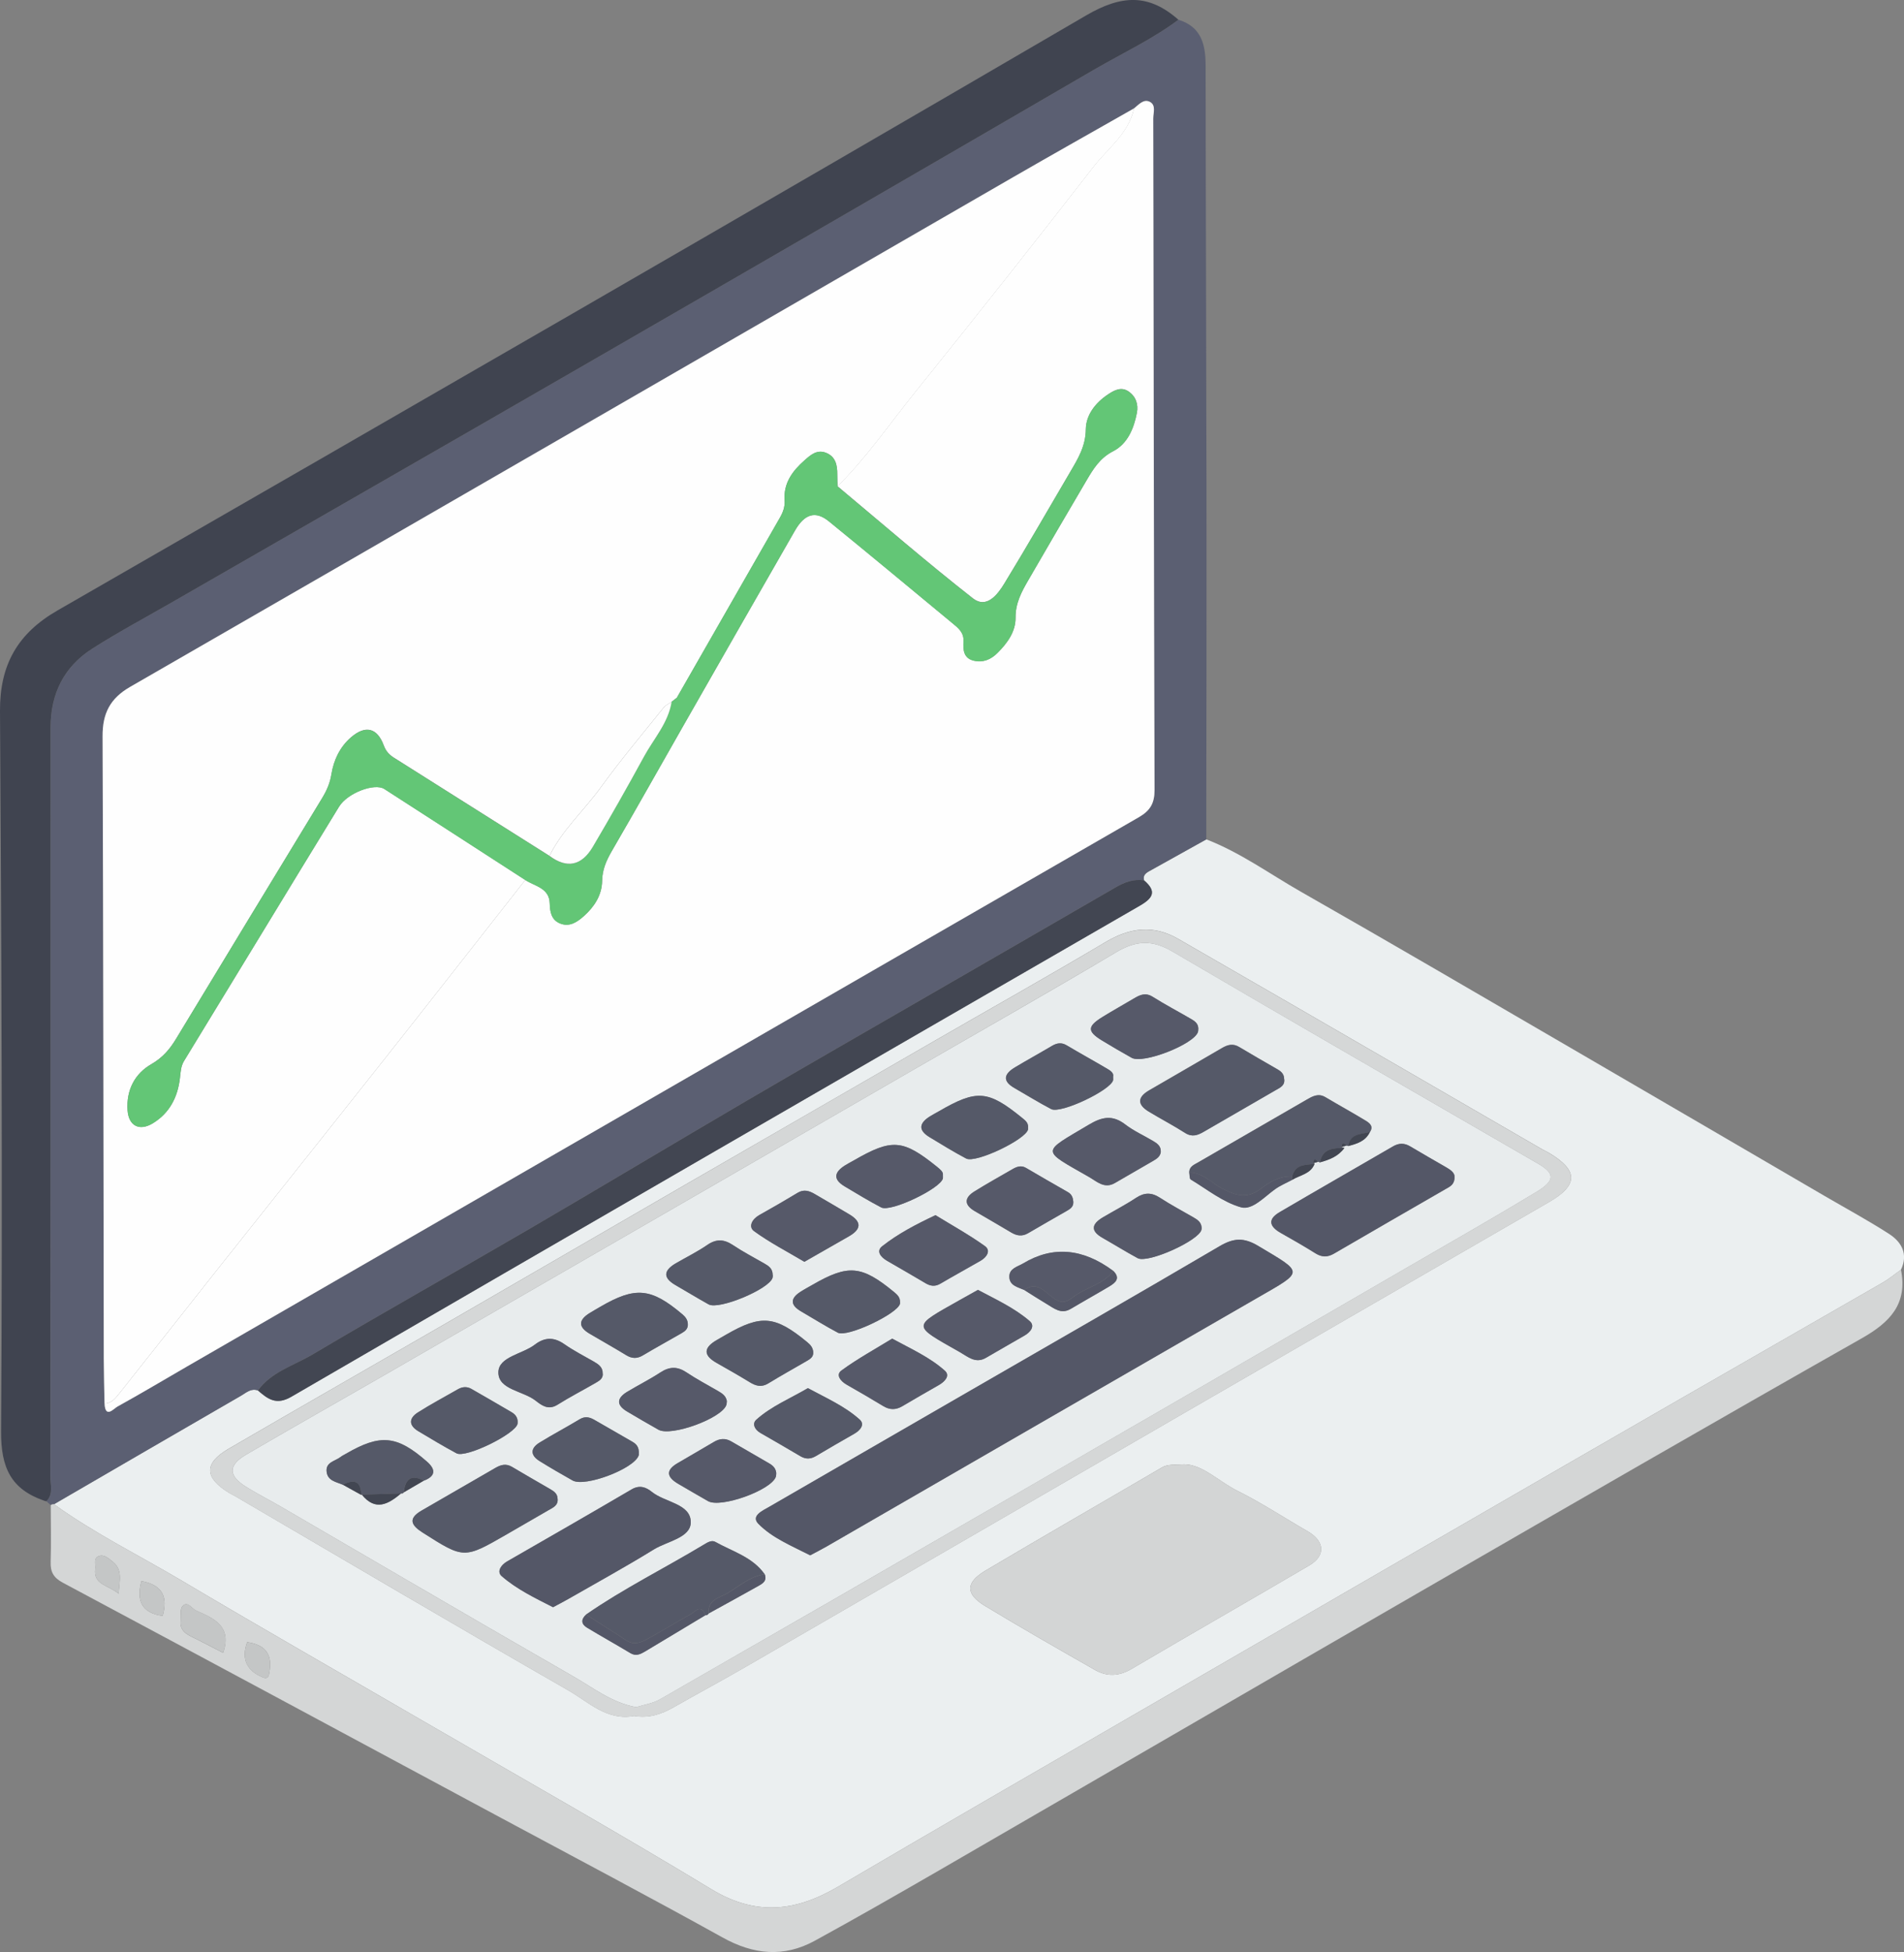 <?xml version="1.0" encoding="UTF-8"?><svg id="Capa_2" xmlns="http://www.w3.org/2000/svg" viewBox="0 0 351.15 359.86"><rect x="0" y="0" width="351.15" height="359.86" fill="#808080" stroke="none"/><defs><style>.cls-1{fill:#d5d7d7;}.cls-1,.cls-2,.cls-3,.cls-4,.cls-5,.cls-6,.cls-7,.cls-8,.cls-9,.cls-10,.cls-11,.cls-12,.cls-13,.cls-14,.cls-15{stroke-width:0px;}.cls-2{fill:#e8eced;}.cls-3{fill:#d3d5d5;}.cls-4{fill:#565969;}.cls-5{fill:#ebeff0;}.cls-6{fill:#545767;}.cls-7{fill:#c4c6c6;}.cls-8{fill:#424652;}.cls-9{fill:#7ccee7;}.cls-10{fill:#d4d6d6;}.cls-11{fill:#555968;}.cls-12{fill:#5b5f72;}.cls-13{fill:#404450;}.cls-14{fill:#63c676;}.cls-15{fill:#fefefe;}</style></defs><g id="Capa_1-2"><path class="cls-5" d="M222.47,154.74c6.29,2.42,11.73,6.4,17.53,9.7,16.6,9.45,33.08,19.1,49.6,28.7,15.66,9.1,31.29,18.24,46.94,27.36,3.96,2.31,8.01,4.5,11.86,6.98,2.31,1.49,3.56,3.71,2.19,6.6-1.11.79-2.16,1.67-3.33,2.35-18.63,10.73-37.3,21.4-55.93,32.15-27.13,15.65-54.24,31.34-81.34,47.03-18.5,10.71-37.02,21.39-55.45,32.22-7.79,4.58-15.13,5.43-23.33.46-17.64-10.69-35.62-20.82-53.46-31.18-14.73-8.55-29.52-16.98-44.16-25.67-7.89-4.68-16.16-8.74-23.63-14.13,11.5-6.68,23-13.37,34.52-20.02.93-.54,1.82-1.41,3.08-.95,1.82,1.59,3.38,2.78,6.15,1.17,52.12-30.26,104.29-60.42,156.49-90.53,2.47-1.42,3.14-2.65.81-4.66-.28-.91.29-1.35.96-1.72,3.5-1.96,7-3.9,10.51-5.85ZM117,316.35c2.63.44,4.94-.31,7.17-1.58,4.43-2.52,8.93-4.93,13.34-7.48,26.9-15.55,53.79-31.13,80.68-46.69,22.49-13.01,44.99-25.99,67.48-38.99,5.42-3.13,5.44-5.81.06-9.04-.43-.26-.89-.45-1.32-.7-8.82-5.11-17.63-10.22-26.46-15.32-13.56-7.84-27.11-15.68-40.69-23.49-4.54-2.61-8.88-2.06-13.35.6-10.26,6.1-20.66,11.94-31,17.9-15.51,8.94-31.01,17.88-46.51,26.83-14.96,8.65-29.89,17.33-44.85,25.97-13.13,7.59-26.3,15.1-39.4,22.73-4.6,2.69-4.49,5.32.13,8.14.32.19.67.34.99.53,20.49,11.98,40.94,24.04,61.53,35.85,3.76,2.16,7.19,5.7,12.2,4.72ZM218.41,269.95c-1.98.11-3.07-.03-4.13.59-10.82,6.34-21.7,12.58-32.49,18.98-3.76,2.23-3.77,4.34-.1,6.56,6.7,4.04,13.49,7.93,20.29,11.8,2.19,1.24,4.38,1.16,6.68-.19,10.91-6.43,21.92-12.7,32.84-19.12,3.05-1.8,2.8-4.47-.34-6.27-4.31-2.48-8.47-5.23-12.91-7.44-3.5-1.74-6.42-4.86-9.85-4.91Z"/><path class="cls-12" d="M47.56,256.34c-1.26-.46-2.15.41-3.08.95-11.52,6.66-23.02,13.34-34.52,20.02-.22-.02-.42.03-.61.16-.26-.23-.52-.47-.78-.7,1.34-1.37.72-3.08.72-4.63.04-46.02.04-92.03.05-138.05,0-6.19,2.46-11.17,7.66-14.49,4.71-3.01,9.66-5.65,14.51-8.44,25.11-14.44,50.25-28.85,75.34-43.33,31.66-18.27,63.3-36.58,94.89-54.96,5.22-3.04,10.74-5.58,15.6-9.23,4.25,1.31,5.01,4.59,5.01,8.49.02,26.01.13,52.02.16,78.03.03,21.53-.02,43.05-.04,64.58-3.5,1.95-7.01,3.9-10.51,5.85-.66.37-1.24.82-.96,1.72-1.96-.33-3.65.34-5.31,1.3-11.58,6.71-23.17,13.39-34.76,20.08-11.12,6.43-22.27,12.81-33.36,19.3-13.37,7.83-26.65,15.8-40.03,23.61-13.29,7.75-26.72,15.28-39.95,23.12-3.43,2.04-7.53,3.16-10.05,6.62ZM19.27,258.75c.15,2.82,1.7.94,2.38.56,4.36-2.41,8.63-4.97,12.95-7.46,58.46-33.75,116.92-67.5,175.42-101.19,2.11-1.22,2.91-2.57,2.9-5.01-.13-41.27-.16-82.53-.24-123.8,0-1.06.56-2.48-.64-3.08-1.15-.58-2.04.53-2.9,1.21-7.46,4.25-14.95,8.45-22.39,12.74-54.25,31.31-108.47,62.66-162.76,93.91-3.72,2.14-5.1,4.92-5.08,9.1.14,38.27.16,76.53.22,114.8,0,2.74.09,5.48.14,8.22Z"/><path class="cls-13" d="M217.33,3.64c-4.86,3.64-10.38,6.19-15.6,9.23-31.59,18.38-63.23,36.69-94.89,54.96-25.09,14.48-50.23,28.89-75.34,43.33-4.85,2.79-9.8,5.43-14.51,8.44-5.2,3.32-7.66,8.31-7.66,14.49,0,46.02,0,92.03-.05,138.05,0,1.54.62,3.26-.72,4.63-.12-.03-.25-.05-.36-.09-6.16-2.12-8.05-6.07-8-12.85C.48,219.58.26,175.32,0,131.08c-.05-8.49,3.22-14.3,10.62-18.55C73.94,76.11,137.23,39.65,200.32,2.84c6.55-3.82,11.55-4.02,17.01.8Z"/><path class="cls-10" d="M9.35,277.47c.18-.12.39-.18.61-.16,7.47,5.39,15.74,9.44,23.63,14.13,14.64,8.69,29.43,17.13,44.16,25.67,17.84,10.36,35.82,20.5,53.46,31.18,8.2,4.97,15.54,4.12,23.33-.46,18.43-10.83,36.95-21.51,55.45-32.22,27.1-15.69,54.21-31.38,81.34-47.03,18.63-10.75,37.29-21.42,55.93-32.15,1.17-.68,2.22-1.56,3.33-2.35,1.25,6.3-2.01,9.68-7.21,12.63-27.06,15.33-53.99,30.88-80.93,46.43-29.73,17.16-59.41,34.42-89.13,51.6-7.65,4.42-15.31,8.81-23.06,13.05-5.71,3.12-11.28,2.57-17-.61-13.5-7.49-27.15-14.69-40.75-21.99-26.98-14.49-53.94-29-80.95-43.43-1.69-.91-2.28-1.98-2.22-3.82.11-3.49.02-6.98.02-10.47ZM41.16,304.7c1.66-4.9-1.69-6.33-4.97-7.77-.83-.37-1.57-1.82-2.5-.86-.54.55-.32,1.87-.4,2.84-.11,1.49.81,2.22,2.01,2.81,1.89.92,3.75,1.91,5.85,2.99ZM45.58,302.75c-1.14,3.18,0,5.32,2.95,6.5,1.06.42,1.09-.57,1.2-1.3.5-3.25-1.11-4.79-4.15-5.21ZM21.86,293.79c.2-2.44.78-4.45-1.11-5.92-.75-.58-1.6-1.42-2.61-.96-.94.43-.46,1.52-.57,2.33-.37,2.95,2.38,2.94,4.29,4.55ZM26.09,291.47c-.97,3.58-.01,5.88,3.91,6.43.93-3.33.16-5.65-3.91-6.43Z"/><path class="cls-1" d="M117,316.35c-5.01.98-8.44-2.56-12.2-4.72-20.59-11.81-41.03-23.88-61.53-35.85-.32-.19-.67-.33-.99-.53-4.62-2.82-4.73-5.46-.13-8.14,13.1-7.64,26.27-15.15,39.4-22.73,14.96-8.64,29.89-17.33,44.85-25.97,15.5-8.96,31-17.9,46.51-26.83,10.34-5.96,20.74-11.8,31-17.9,4.47-2.66,8.8-3.21,13.35-.6,13.58,7.81,27.13,15.65,40.69,23.49,8.82,5.1,17.64,10.22,26.46,15.32.43.25.9.44,1.32.7,5.37,3.22,5.36,5.9-.06,9.04-22.49,13-44.99,25.98-67.48,38.99-26.9,15.56-53.78,31.14-80.68,46.69-4.41,2.55-8.91,4.96-13.34,7.48-2.23,1.27-4.54,2.02-7.17,1.58ZM117.32,314.72c1.37-.44,3.04-.67,4.4-1.45,21.24-12.17,42.45-24.39,63.64-36.65,25.17-14.55,50.32-29.14,75.48-43.72,7.52-4.36,15.09-8.66,22.52-13.17,3.48-2.11,3.4-3.41.22-5.25-22.48-13.01-45-25.94-67.4-39.09-3.74-2.19-6.71-2-10.33.15-12.17,7.24-24.5,14.22-36.77,21.31-15.5,8.95-30.99,17.89-46.49,26.84-16.9,9.75-33.79,19.5-50.7,29.24-8.83,5.09-17.71,10.09-26.51,15.24-3.39,1.99-3.31,3.9.1,6,2.12,1.3,4.34,2.44,6.48,3.68,17.94,10.43,35.84,20.92,53.84,31.25,3.63,2.08,7.02,4.79,11.51,5.62Z"/><path class="cls-3" d="M218.41,269.95c3.42.05,6.35,3.16,9.85,4.91,4.44,2.21,8.6,4.96,12.91,7.44,3.14,1.81,3.4,4.47.34,6.27-10.92,6.43-21.93,12.69-32.84,19.12-2.31,1.36-4.49,1.44-6.68.19-6.8-3.87-13.59-7.76-20.29-11.8-3.68-2.22-3.66-4.33.1-6.56,10.79-6.4,21.67-12.65,32.49-18.98,1.06-.62,2.15-.48,4.13-.59Z"/><path class="cls-8" d="M47.56,256.34c2.52-3.46,6.62-4.59,10.05-6.62,13.23-7.85,26.66-15.37,39.95-23.12,13.38-7.81,26.66-15.78,40.03-23.61,11.09-6.49,22.23-12.87,33.36-19.3,11.59-6.69,23.18-13.37,34.76-20.08,1.66-.96,3.35-1.63,5.31-1.3,2.33,2.01,1.66,3.24-.81,4.66-52.2,30.12-104.37,60.28-156.49,90.53-2.77,1.61-4.33.41-6.15-1.17Z"/><path class="cls-15" d="M209.15,19.98c.86-.68,1.76-1.79,2.9-1.21,1.2.6.64,2.03.64,3.08.08,41.27.11,82.53.24,123.8,0,2.44-.79,3.79-2.9,5.01-58.5,33.69-116.95,67.45-175.42,101.19-4.31,2.49-8.59,5.05-12.95,7.46-.69.38-2.24,2.27-2.38-.56,1.29-.03,2.01-.97,2.69-1.82,6.02-7.56,11.98-15.16,17.99-22.73,10.24-12.9,20.52-25.77,30.74-38.69,8.76-11.07,17.46-22.19,26.18-33.29,1.77,1.17,4.44,1.45,4.51,4.32.04,1.6.33,3.07,1.94,3.7,1.75.69,3.16-.3,4.38-1.39,1.92-1.71,3.3-3.85,3.34-6.46.04-2.11.79-3.79,1.81-5.55,4.44-7.64,8.76-15.35,13.15-23.03,6.85-12,13.7-24,20.59-35.98,1.81-3.15,3.82-3.72,6.28-1.73,7.62,6.21,15.19,12.49,22.76,18.76,1.04.86,2.15,1.7,2.06,3.34-.08,1.52-.04,3.13,1.88,3.58,1.71.41,3.15-.18,4.4-1.43,1.82-1.82,3.35-3.92,3.32-6.48-.03-2.69,1.11-4.79,2.36-6.94,3.56-6.14,7.12-12.27,10.73-18.38,1.25-2.12,2.46-4.12,4.91-5.38,2.65-1.36,3.83-4.18,4.38-7.08.3-1.57-.19-3.02-1.55-3.94-1.36-.93-2.67-.19-3.81.57-2.29,1.53-4.03,3.77-4.06,6.41-.03,3.13-1.45,5.44-2.9,7.9-4.04,6.87-8,13.78-12.15,20.57-1.23,2.02-3.27,4.66-5.76,2.71-8.51-6.66-16.68-13.74-24.98-20.67,5.3-5.25,9.51-11.39,14.16-17.17,11.12-13.81,22.15-27.7,33.02-41.71,2.67-3.45,6.52-6.16,7.5-10.81Z"/><path class="cls-15" d="M209.15,19.98c-.97,4.65-4.82,7.36-7.5,10.81-10.87,14.01-21.9,27.9-33.02,41.71-4.65,5.78-8.87,11.93-14.16,17.17-.02-.74-.05-1.48-.05-2.22.01-1.71-.3-3.28-2.09-3.98-1.66-.65-2.85.42-3.96,1.4-2.21,1.95-3.89,4.2-3.66,7.37.09,1.17-.3,2.2-.86,3.18-6.34,11.07-12.68,22.14-19.02,33.21-.32.25-.65.5-.97.75h.02c-.5.34-1.11.6-1.48,1.05-3.91,4.89-7.96,9.69-11.63,14.76-3.08,4.25-7.08,7.81-9.43,12.59-9.57-6.04-19.14-12.07-28.7-18.11-.85-.54-1.48-1.21-1.85-2.23-1.2-3.27-3.37-3.83-6.05-1.52-2.05,1.77-3.19,4.19-3.61,6.79-.27,1.67-.88,3.04-1.73,4.44-8.99,14.76-17.95,29.55-26.91,44.33-1.16,1.92-2.48,3.49-4.57,4.69-3.09,1.77-4.64,4.82-4.39,8.49.2,2.89,2.18,3.92,4.66,2.41,3.09-1.88,4.59-4.81,5-8.33.13-1.11.14-2.16.78-3.2,9.54-15.6,19.01-31.24,28.56-46.83,1.57-2.56,6.57-4.42,8.36-3.27,8.67,5.58,17.33,11.19,25.99,16.78-8.72,11.1-17.42,22.22-26.18,33.29-10.22,12.92-20.5,25.79-30.74,38.69-6.01,7.57-11.97,15.17-17.99,22.73-.68.85-1.41,1.79-2.69,1.82-.05-2.74-.13-5.48-.14-8.22-.06-38.27-.08-76.53-.22-114.8-.02-4.18,1.36-6.96,5.08-9.1,54.28-31.25,108.51-62.6,162.76-93.91,7.44-4.29,14.93-8.5,22.39-12.74Z"/><path class="cls-7" d="M41.16,304.7c-2.1-1.08-3.96-2.07-5.85-2.99-1.2-.59-2.13-1.32-2.01-2.81.08-.98-.14-2.29.4-2.84.93-.96,1.67.5,2.5.86,3.27,1.44,6.63,2.88,4.97,7.77Z"/><path class="cls-7" d="M45.58,302.75c3.05.42,4.65,1.96,4.15,5.21-.11.73-.14,1.72-1.2,1.3-2.96-1.18-4.09-3.32-2.95-6.5Z"/><path class="cls-7" d="M21.86,293.79c-1.9-1.61-4.66-1.59-4.29-4.55.1-.81-.38-1.9.57-2.33,1.01-.46,1.85.37,2.61.96,1.89,1.47,1.31,3.48,1.11,5.92Z"/><path class="cls-7" d="M26.09,291.47c4.07.78,4.83,3.1,3.91,6.43-3.92-.55-4.88-2.85-3.91-6.43Z"/><path class="cls-2" d="M117.32,314.72c-4.49-.83-7.88-3.54-11.51-5.62-18-10.33-35.9-20.82-53.84-31.25-2.15-1.25-4.37-2.38-6.48-3.68-3.41-2.09-3.49-4.01-.1-6,8.8-5.15,17.68-10.15,26.51-15.24,16.91-9.74,33.8-19.49,50.7-29.24,15.5-8.94,31-17.89,46.49-26.84,12.27-7.08,24.6-14.06,36.77-21.31,3.62-2.15,6.59-2.34,10.33-.15,22.4,13.14,44.92,26.08,67.4,39.09,3.18,1.84,3.26,3.14-.22,5.25-7.44,4.51-15,8.81-22.52,13.17-25.16,14.58-50.31,29.17-75.48,43.72-21.19,12.25-42.4,24.47-63.64,36.65-1.36.78-3.04,1.01-4.4,1.45ZM66.61,275.59l.12-.05c2.51,3.12,4.89,1.76,7.24-.22h.28s.2-.19.2-.19c1.23-.72,2.47-1.44,3.7-2.16,2.21-.83,2.26-2.06.6-3.52-5.55-4.87-8.6-5.15-14.98-1.43-.32.19-.66.35-.95.57-1,.79-2.81.93-2.57,2.76.21,1.65,1.77,1.83,2.98,2.36,1.13.63,2.26,1.26,3.38,1.88ZM238.31,217.51c1.44-.89,3.39-1.06,4.13-2.94l-.07-.19s-.19.06-.19.06c.32-.09.64-.19.96-.28l.29.12c1.75-.47,3.4-1.11,4.52-2.65-.18-.06-.36-.12-.53-.18.32-.09.64-.19.96-.28l.29.1c1.62-.42,3.2-.9,3.99-2.59.71-1.07-.08-1.66-.8-2.1-2.44-1.48-4.95-2.86-7.41-4.32-1.31-.78-2.36-.17-3.46.46-6.67,3.86-13.35,7.71-20.03,11.57-.74.43-1.62.75-1.63,1.83.09.45.02,1.16.28,1.31,3.04,1.83,5.96,4.2,9.27,5.12,2.08.57,4.29-1.91,6.27-3.33.97-.69,2.1-1.16,3.16-1.73ZM205.32,234.3q-8.45-6.28-16.63-1.38c-1.01.6-2.53.9-2.54,2.39-.02,1.71,1.57,1.97,2.77,2.51,1.37.86,2.72,1.73,4.11,2.56,1.37.81,2.66,1.97,4.44.91,2.36-1.4,4.75-2.72,7.1-4.13,1.13-.68,2.13-1.48.75-2.87ZM108.08,297.66c-.96.88-.9,1.75.18,2.4,2.64,1.59,5.34,3.09,7.99,4.69,1.05.63,1.89.19,2.75-.32,3.7-2.21,7.39-4.44,11.09-6.66.28,0,.49-.1.63-.34,3-1.65,6.01-3.29,8.99-4.97.84-.47,1.82-.95,1.32-2.24-2.25-3.19-5.93-4.19-9.1-5.96-.67-.38-1.44.1-2.09.49-7.22,4.35-14.8,8.1-21.75,12.91ZM149.43,286.73c1.04-.56,2.02-1.05,2.98-1.6,26.5-15.29,52.99-30.61,79.5-45.87,8.67-4.99,8.59-4.51.11-9.58-2.64-1.58-4.52-1.44-7.08.06-15.23,8.95-30.56,17.73-45.86,26.56-12.39,7.15-24.78,14.3-37.17,21.47-1.23.71-3.49,1.68-2.05,3.15,2.58,2.64,6.15,4.06,9.57,5.82ZM101.99,296.3c1.02-.55,1.9-1,2.76-1.49,5.29-3.03,10.65-5.96,15.84-9.17,2.46-1.52,6.8-2.15,6.81-5,.02-3.44-4.73-3.64-7.16-5.6-1.08-.87-2.26-1.34-3.75-.47-7.62,4.48-15.29,8.88-22.96,13.28-1.15.66-1.94,1.89-1.01,2.7,2.8,2.45,6.18,4.05,9.48,5.74ZM268.25,216.94c.03-.67-.64-1.2-1.42-1.66-2.26-1.3-4.52-2.6-6.76-3.93-1.07-.64-2.07-.64-3.15,0-6.98,4.05-13.98,8.06-20.94,12.14-2.21,1.3-1.89,2.62.21,3.81,2.16,1.22,4.32,2.45,6.42,3.77,1.19.75,2.24.74,3.45.03,6.86-4,13.75-7.96,20.63-11.93.74-.43,1.6-.78,1.56-2.21ZM236.82,198.84c-.02-.85-.54-1.33-1.23-1.72-2.36-1.36-4.73-2.72-7.07-4.12-1.11-.66-2.08-.42-3.12.18-4.49,2.63-9.01,5.22-13.51,7.84-2.12,1.24-2.17,2.6-.06,3.88,2.22,1.35,4.54,2.56,6.73,3.95,1.29.82,2.32.43,3.44-.22,4.4-2.55,8.8-5.08,13.2-7.63.84-.49,1.86-.87,1.62-2.17ZM102.83,276.24c-.03-.87-.66-1.3-1.31-1.68-2.36-1.38-4.75-2.72-7.09-4.13-1.14-.68-2.1-.38-3.13.23-4.51,2.63-9.05,5.21-13.57,7.84-2.49,1.45-1.94,2.68.21,4.04,7.63,4.85,7.61,4.88,15.46.36,2.59-1.49,5.17-2.99,7.75-4.48.85-.49,1.85-.88,1.68-2.17ZM134.05,258.28c-.17-.97-.91-1.42-1.67-1.87-1.94-1.12-3.93-2.17-5.78-3.41-1.67-1.12-3.13-1.08-4.8.01-1.97,1.29-4.1,2.35-6.12,3.57-1.89,1.14-2.09,2.4-.06,3.62,1.92,1.15,3.86,2.26,5.81,3.37,2.33,1.33,11.68-2.08,12.53-4.56.08-.23.06-.48.09-.73ZM149,255.91c-3.26,1.91-6.75,3.33-9.52,5.82-.82.74-.29,1.84.76,2.44,2.48,1.42,4.95,2.85,7.4,4.3.96.57,1.86.53,2.8-.02,2.35-1.38,4.7-2.77,7.08-4.11,1.13-.63,2.04-1.73,1.03-2.64-2.77-2.49-6.22-3.98-9.55-5.79ZM214.08,212.35c.07-1.05-.66-1.55-1.41-2-1.71-1.02-3.56-1.84-5.12-3.04-2.34-1.8-4.26-1.43-6.71.03-8.82,5.25-8.93,4.52.02,9.65,1.45.83,2.83,2.24,4.77,1.11,2.36-1.37,4.73-2.75,7.1-4.11.67-.38,1.26-.8,1.37-1.64ZM221.61,226.33c-.05-1.02-.78-1.49-1.55-1.93-2.05-1.18-4.14-2.29-6.12-3.58-1.56-1.01-2.89-1.01-4.44.02-1.96,1.31-4.08,2.39-6.11,3.59-2.07,1.23-2.33,2.49-.03,3.79,2.16,1.23,4.28,2.55,6.46,3.73,1.88,1.02,11.33-3.25,11.76-5.25.03-.12.02-.25.03-.37ZM172.52,224.02c-3.62,1.71-6.92,3.43-9.83,5.73-1.17.93-.21,2.02.86,2.65,2.36,1.39,4.75,2.72,7.09,4.13.94.57,1.79.7,2.78.12,2.47-1.45,4.98-2.82,7.46-4.25,1.1-.64,1.92-1.86.76-2.69-2.91-2.08-6.06-3.82-9.12-5.7ZM197.95,221.61c-.07-.77-.26-1.42-1.02-1.85-2.59-1.46-5.15-2.97-7.72-4.46-.87-.51-1.67-.24-2.45.21-2.36,1.36-4.75,2.69-7.06,4.13-1.85,1.15-1.97,2.44.04,3.62,2.24,1.32,4.5,2.61,6.73,3.94,1.04.62,2.02.79,3.12.14,2.35-1.39,4.72-2.72,7.08-4.08.65-.38,1.31-.75,1.27-1.66ZM180.36,237.8c-1.19.66-2.28,1.26-3.35,1.87-8.85,5.01-8.91,4.53.05,9.62,1.48.84,2.86,2.15,4.78,1.03,2.36-1.38,4.73-2.74,7.11-4.1,1.11-.63,2-1.76.96-2.67-2.82-2.44-6.23-3.99-9.54-5.75ZM148.35,232.62c2.82-1.61,5.5-3.15,8.19-4.68,2.27-1.29,2.47-2.65.12-4.06-2.13-1.27-4.28-2.52-6.42-3.77-1-.59-1.99-.9-3.13-.21-2.34,1.41-4.7,2.78-7.08,4.11-1.31.73-2.08,2.14-.95,2.96,2.88,2.1,6.09,3.75,9.28,5.65ZM205.29,198.47c.16-.66-.51-1.1-1.15-1.47-2.46-1.45-4.96-2.82-7.41-4.28-1-.6-1.84-.42-2.77.13-2.24,1.33-4.53,2.58-6.76,3.92-1.97,1.18-2.45,2.47-.11,3.82,2.26,1.3,4.48,2.67,6.78,3.88,1.75.92,11.01-3.49,11.42-5.34.03-.12,0-.25,0-.65ZM220.99,189.54c-.04-.87-.66-1.31-1.3-1.68-2.36-1.37-4.79-2.64-7.1-4.1-1.32-.83-2.34-.37-3.44.29-1.92,1.14-3.88,2.23-5.78,3.4-2.87,1.77-2.89,2.68-.12,4.37,1.8,1.1,3.63,2.16,5.47,3.19,2.11,1.18,11.43-2.47,12.21-4.75.08-.23.05-.49.07-.73ZM164.55,246.78c-3.14,1.93-6.41,3.71-9.38,5.89-1.09.8-.14,1.97.98,2.61,2.27,1.28,4.52,2.6,6.75,3.95,1.19.72,2.32.72,3.5.02,2.25-1.32,4.5-2.63,6.77-3.92,1.08-.62,2.11-1.71,1.08-2.63-2.78-2.48-6.21-4.01-9.71-5.91ZM149.98,249.25c-.06-.79-.47-1.3-1.1-1.82-5.94-4.89-8.48-5.15-15.02-1.36-.54.31-1.07.63-1.61.93-2.39,1.36-2.73,2.76-.1,4.25,2.05,1.16,4.1,2.32,6.1,3.55,1.14.7,2.17,1,3.43.23,2.32-1.42,4.71-2.74,7.06-4.11.65-.38,1.31-.75,1.23-1.67ZM165.99,239.98c0-.84-.51-1.31-1.12-1.81-5.97-4.9-8.42-5.13-15.02-1.32-.75.43-1.53.84-2.25,1.31-1.96,1.27-1.78,2.48.15,3.6,2.25,1.31,4.46,2.7,6.77,3.92,1.75.92,11.05-3.49,11.46-5.34.03-.12,0-.25.01-.37ZM143.16,271.54c-.09-.82-.58-1.33-1.26-1.72-2.36-1.36-4.71-2.75-7.08-4.1-1.07-.61-2.11-.51-3.16.12-2.24,1.33-4.5,2.62-6.74,3.94-2.33,1.38-1.8,2.64.19,3.8,1.82,1.06,3.64,2.13,5.47,3.17,2.34,1.33,11.61-1.99,12.5-4.47.08-.22.06-.48.08-.72ZM173.9,216.52c.02-.5-.5-.94-1.12-1.44-6.28-5.05-8.26-5.22-15.31-1.16-.54.31-1.09.59-1.62.92-1.98,1.24-2.3,2.55-.09,3.87,2.23,1.33,4.46,2.69,6.76,3.89,1.77.92,11.01-3.52,11.37-5.37.02-.12,0-.24,0-.71ZM126.85,244.02c-.04-.71-.42-1.24-1.05-1.76-5.74-4.83-8.62-5.11-15.08-1.35-.64.37-1.28.75-1.92,1.13-2.05,1.24-2.28,2.53-.06,3.84,2.24,1.32,4.51,2.59,6.73,3.95,1.07.65,2.01.69,3.1.04,2.34-1.4,4.73-2.7,7.09-4.06.65-.38,1.28-.8,1.19-1.78ZM142.51,235.03c-.02-1.22-.78-1.65-1.54-2.1-1.93-1.11-3.92-2.15-5.77-3.38-1.65-1.1-3.06-1.2-4.75-.04-1.83,1.26-3.85,2.25-5.78,3.37-2.22,1.29-2.52,2.64-.08,4.04,2.04,1.18,4.05,2.4,6.11,3.55,1.9,1.06,11.14-2.8,11.78-4.89.07-.23.04-.49.04-.55ZM189.6,207.85c.05-.87-.52-1.28-1.12-1.77-6.27-5.09-8.33-5.26-15.31-1.21-.54.31-1.09.59-1.62.92-1.99,1.23-2.32,2.54-.11,3.87,2.23,1.34,4.45,2.71,6.74,3.93,1.76.93,11.01-3.51,11.41-5.36.03-.12,0-.24,0-.36ZM95.47,262.1c-.01-.84-.48-1.39-1.15-1.78-2.46-1.43-4.92-2.87-7.39-4.28-.81-.46-1.66-.4-2.48.07-2.47,1.42-4.99,2.75-7.39,4.28-1.65,1.05-1.72,2.36.07,3.44,2.33,1.4,4.67,2.8,7.07,4.09,1.73.93,10.94-3.61,11.25-5.46.02-.12.01-.25.02-.37ZM117.81,268.17c.13-1.61-.63-2.07-1.39-2.5-2.25-1.3-4.51-2.58-6.76-3.89-.91-.53-1.75-.74-2.76-.13-2.44,1.47-4.96,2.8-7.38,4.29-1.71,1.06-1.75,2.33,0,3.42,2,1.24,4.04,2.42,6.08,3.57,2.27,1.28,11.31-2.14,12.18-4.59.08-.22.06-.48.03-.17ZM111.16,253.25c.05-1.19-.76-1.73-1.65-2.24-1.83-1.04-3.71-2.01-5.43-3.21-1.91-1.33-3.63-1.28-5.42.09-2.3,1.76-6.67,2.22-6.73,5.07-.07,3.24,4.52,3.43,6.86,5.26,1.12.88,2.35,1.81,4.03.76,2.3-1.45,4.73-2.69,7.09-4.06.63-.37,1.32-.76,1.27-1.66Z"/><path class="cls-14" d="M124.82,128.63c6.34-11.07,12.68-22.14,19.02-33.21.56-.98.95-2.01.86-3.18-.23-3.17,1.45-5.42,3.66-7.37,1.11-.98,2.3-2.05,3.96-1.4,1.79.7,2.1,2.27,2.09,3.98,0,.74.03,1.48.05,2.22,8.3,6.92,16.47,14.01,24.98,20.67,2.49,1.95,4.53-.69,5.76-2.71,4.16-6.79,8.11-13.71,12.15-20.57,1.44-2.45,2.86-4.77,2.9-7.9.03-2.64,1.77-4.89,4.06-6.41,1.14-.76,2.45-1.5,3.81-.57,1.35.92,1.85,2.37,1.55,3.94-.56,2.9-1.73,5.73-4.38,7.08-2.45,1.25-3.66,3.26-4.91,5.38-3.61,6.11-7.17,12.25-10.73,18.38-1.25,2.15-2.38,4.25-2.36,6.94.02,2.56-1.5,4.66-3.32,6.48-1.25,1.25-2.69,1.83-4.4,1.43-1.92-.46-1.96-2.06-1.88-3.58.09-1.64-1.01-2.48-2.06-3.34-7.57-6.27-15.14-12.55-22.76-18.76-2.46-2-4.47-1.42-6.28,1.73-6.89,11.98-13.73,23.98-20.59,35.98-4.38,7.68-8.7,15.39-13.15,23.03-1.02,1.76-1.78,3.44-1.81,5.55-.04,2.6-1.42,4.74-3.34,6.46-1.22,1.09-2.63,2.08-4.38,1.39-1.62-.64-1.9-2.1-1.94-3.7-.07-2.88-2.74-3.16-4.51-4.32-8.66-5.6-17.32-11.2-25.99-16.78-1.79-1.15-6.79.71-8.36,3.27-9.55,15.59-19.02,31.23-28.56,46.83-.63,1.03-.65,2.09-.78,3.2-.41,3.51-1.91,6.45-5,8.33-2.48,1.5-4.47.47-4.66-2.41-.25-3.68,1.3-6.72,4.39-8.49,2.09-1.2,3.41-2.77,4.57-4.69,8.96-14.78,17.92-29.57,26.91-44.33.85-1.4,1.47-2.77,1.73-4.44.42-2.61,1.56-5.02,3.61-6.79,2.67-2.31,4.85-1.75,6.05,1.52.38,1.02,1,1.69,1.85,2.23,9.57,6.04,19.13,12.08,28.7,18.11,3.19,2.36,5.9,1.86,8-1.7,3.21-5.46,6.35-10.97,9.38-16.53,1.82-3.34,4.51-6.24,5.14-10.18,0,0-.02,0-.02,0,.32-.25.65-.5.97-.75Z"/><path class="cls-15" d="M123.87,129.37c-.63,3.94-3.33,6.84-5.14,10.18-3.03,5.56-6.16,11.07-9.38,16.53-2.1,3.57-4.82,4.06-8,1.7,2.35-4.79,6.35-8.34,9.43-12.59,3.67-5.07,7.71-9.87,11.63-14.76.36-.46.98-.71,1.48-1.06Z"/><path class="cls-9" d="M124.82,128.63c-.32.25-.65.5-.97.75.32-.25.65-.5.97-.75Z"/><path class="cls-6" d="M149.43,286.73c-3.42-1.75-6.99-3.18-9.57-5.82-1.43-1.47.83-2.44,2.05-3.15,12.38-7.17,24.78-14.31,37.17-21.47,15.3-8.83,30.63-17.61,45.86-26.56,2.56-1.5,4.43-1.64,7.08-.06,8.48,5.07,8.56,4.59-.11,9.58-26.52,15.27-53,30.58-79.5,45.87-.95.55-1.94,1.04-2.98,1.6Z"/><path class="cls-6" d="M101.99,296.3c-3.3-1.69-6.68-3.29-9.48-5.74-.92-.81-.14-2.04,1.01-2.7,7.67-4.41,15.34-8.81,22.96-13.28,1.49-.87,2.67-.4,3.75.47,2.43,1.95,7.18,2.16,7.16,5.6-.01,2.86-4.35,3.49-6.81,5-5.19,3.2-10.55,6.13-15.84,9.17-.86.49-1.74.94-2.76,1.49Z"/><path class="cls-6" d="M268.25,216.94c.04,1.43-.82,1.78-1.56,2.21-6.88,3.98-13.77,7.93-20.63,11.93-1.21.71-2.25.71-3.45-.03-2.1-1.31-4.26-2.55-6.42-3.77-2.1-1.19-2.42-2.51-.21-3.81,6.96-4.08,13.97-8.09,20.94-12.14,1.08-.63,2.08-.63,3.15,0,2.24,1.33,4.5,2.63,6.76,3.93.78.45,1.45.99,1.42,1.66Z"/><path class="cls-11" d="M219.32,216.14c.01-1.08.89-1.4,1.63-1.83,6.68-3.86,13.36-7.71,20.03-11.57,1.1-.64,2.15-1.24,3.46-.46,2.46,1.46,4.97,2.84,7.41,4.32.72.44,1.51,1.03.8,2.1-1.61.44-3.64.23-3.99,2.59,0,0-.29-.1-.29-.11-.48-.45-.9-.7-.96.28.18.06.36.12.53.18-2.02.01-4.03.04-4.52,2.66,0,0-.29-.12-.29-.12-.48-.46-.9-.71-.96.28l.19-.06s.07.19.07.18c-1.7.19-3.58.07-4.14,2.31-2.24-.13-4.14,1.02-5.72,2.23-2.52,1.95-4.61,1.31-7.07.05-2.04-1.04-3.66-3-6.19-3.03Z"/><path class="cls-11" d="M130.72,297.43c-.14.24-.35.35-.63.34-.85-2.2-1.92-.6-2.82-.11-2.58,1.42-5.09,2.95-7.66,4.38-1.3.72-2.63,1.35-4.14.35-2.44-1.62-4.93-3.16-7.39-4.74,6.95-4.81,14.53-8.56,21.75-12.91.66-.4,1.42-.87,2.09-.49,3.17,1.78,6.86,2.78,9.1,5.96-2.68.38-4.66,2.18-6.86,3.49-1.45.87-3.71,1.19-3.46,3.72Z"/><path class="cls-11" d="M236.83,198.84c.24,1.3-.78,1.69-1.62,2.18-4.4,2.55-8.8,5.08-13.2,7.63-1.12.65-2.15,1.04-3.44.22-2.19-1.4-4.51-2.6-6.73-3.95-2.11-1.28-2.06-2.64.06-3.88,4.5-2.62,9.02-5.21,13.51-7.84,1.04-.61,2.01-.85,3.12-.18,2.34,1.4,4.71,2.76,7.07,4.12.68.39,1.21.87,1.23,1.72Z"/><path class="cls-11" d="M102.83,276.24c.17,1.29-.83,1.68-1.68,2.17-2.58,1.5-5.16,2.99-7.75,4.48-7.85,4.52-7.83,4.49-15.46-.36-2.14-1.36-2.7-2.59-.21-4.04,4.51-2.63,9.05-5.21,13.57-7.84,1.03-.6,1.99-.91,3.13-.23,2.35,1.41,4.73,2.75,7.09,4.13.65.38,1.27.81,1.3,1.68Z"/><path class="cls-4" d="M134.05,258.28c-.03.25-.02.5-.09.73-.85,2.48-10.2,5.88-12.53,4.56-1.95-1.11-3.89-2.22-5.81-3.37-2.03-1.22-1.84-2.48.06-3.62,2.02-1.22,4.15-2.28,6.12-3.57,1.67-1.09,3.12-1.13,4.8-.01,1.86,1.24,3.85,2.29,5.78,3.41.77.44,1.5.9,1.67,1.87Z"/><path class="cls-11" d="M149,255.91c3.33,1.81,6.78,3.3,9.55,5.79,1.01.91.1,2-1.03,2.64-2.38,1.34-4.73,2.73-7.08,4.11-.94.55-1.84.58-2.8.02-2.46-1.45-4.93-2.89-7.4-4.3-1.05-.6-1.58-1.71-.76-2.44,2.78-2.49,6.26-3.91,9.52-5.82Z"/><path class="cls-4" d="M214.08,212.35c-.11.83-.7,1.25-1.37,1.63-2.37,1.36-4.74,2.74-7.1,4.11-1.94,1.13-3.31-.28-4.77-1.11-8.95-5.12-8.83-4.4-.02-9.65,2.45-1.46,4.37-1.83,6.71-.03,1.56,1.2,3.42,2.03,5.12,3.04.76.45,1.49.95,1.42,2.01Z"/><path class="cls-4" d="M221.61,226.33c0,.12,0,.25-.03.37-.43,2-9.88,6.27-11.76,5.25-2.19-1.18-4.3-2.51-6.46-3.73-2.3-1.3-2.04-2.56.03-3.79,2.03-1.21,4.14-2.29,6.11-3.59,1.56-1.03,2.89-1.04,4.44-.02,1.98,1.29,4.07,2.4,6.12,3.58.77.44,1.5.91,1.55,1.93Z"/><path class="cls-4" d="M172.52,224.02c3.06,1.88,6.22,3.61,9.12,5.7,1.15.83.34,2.05-.76,2.69-2.48,1.43-4.99,2.8-7.46,4.25-.99.58-1.84.44-2.78-.12-2.35-1.41-4.73-2.75-7.09-4.13-1.07-.63-2.03-1.73-.86-2.65,2.91-2.3,6.21-4.02,9.83-5.73Z"/><path class="cls-4" d="M197.95,221.61c.04.91-.61,1.29-1.26,1.66-2.36,1.36-4.74,2.7-7.08,4.08-1.1.65-2.08.48-3.12-.14-2.23-1.34-4.49-2.63-6.73-3.94-2.01-1.18-1.89-2.47-.04-3.62,2.31-1.44,4.7-2.76,7.06-4.13.78-.45,1.58-.72,2.45-.21,2.57,1.5,5.13,3,7.72,4.46.76.43.95,1.08,1.01,1.84Z"/><path class="cls-4" d="M180.36,237.8c3.3,1.76,6.72,3.32,9.54,5.75,1.04.9.16,2.03-.96,2.67-2.37,1.36-4.74,2.72-7.11,4.1-1.92,1.12-3.3-.19-4.78-1.03-8.96-5.09-8.89-4.6-.05-9.62,1.08-.61,2.16-1.2,3.35-1.87Z"/><path class="cls-4" d="M148.35,232.62c-3.19-1.9-6.4-3.55-9.28-5.65-1.12-.82-.35-2.23.95-2.96,2.38-1.34,4.75-2.7,7.08-4.11,1.14-.69,2.12-.37,3.13.21,2.14,1.25,4.29,2.5,6.42,3.77,2.36,1.41,2.15,2.77-.12,4.06-2.68,1.53-5.36,3.06-8.19,4.68Z"/><path class="cls-11" d="M205.29,198.47c0,.41.02.54,0,.65-.41,1.85-9.66,6.26-11.42,5.34-2.31-1.21-4.52-2.58-6.78-3.88-2.34-1.34-1.86-2.64.11-3.82,2.24-1.34,4.52-2.59,6.76-3.92.93-.55,1.76-.73,2.77-.13,2.45,1.46,4.95,2.83,7.41,4.28.64.37,1.31.82,1.15,1.47Z"/><path class="cls-4" d="M221,189.54c-.02.24,0,.5-.07.73-.78,2.28-10.1,5.92-12.21,4.75-1.84-1.03-3.67-2.09-5.47-3.19-2.77-1.69-2.74-2.61.12-4.37,1.9-1.17,3.86-2.26,5.78-3.4,1.11-.66,2.12-1.12,3.44-.29,2.31,1.45,4.74,2.72,7.1,4.1.64.37,1.27.81,1.31,1.68Z"/><path class="cls-4" d="M164.55,246.78c3.5,1.9,6.93,3.43,9.71,5.91,1.02.92,0,2.01-1.08,2.63-2.26,1.29-4.52,2.59-6.77,3.92-1.19.7-2.31.7-3.5-.02-2.23-1.35-4.48-2.66-6.75-3.95-1.12-.63-2.07-1.81-.98-2.61,2.98-2.18,6.25-3.96,9.38-5.89Z"/><path class="cls-11" d="M149.98,249.25c.09.92-.58,1.3-1.23,1.68-2.36,1.37-4.74,2.69-7.06,4.11-1.26.77-2.29.47-3.43-.23-2.01-1.23-4.06-2.39-6.1-3.55-2.63-1.49-2.29-2.89.1-4.25.54-.31,1.07-.62,1.61-.93,6.54-3.78,9.09-3.53,15.02,1.36.63.52,1.03,1.03,1.09,1.81Z"/><path class="cls-11" d="M165.98,239.98c0,.12.02.25,0,.37-.41,1.84-9.71,6.26-11.46,5.34-2.3-1.22-4.51-2.61-6.77-3.92-1.93-1.12-2.11-2.33-.15-3.6.73-.47,1.5-.88,2.25-1.31,6.6-3.81,9.05-3.59,15.02,1.32.6.5,1.12.97,1.11,1.81Z"/><path class="cls-4" d="M143.16,271.54c-.02.24,0,.5-.08.72-.9,2.49-10.16,5.8-12.5,4.47-1.83-1.04-3.65-2.11-5.47-3.17-1.99-1.16-2.53-2.42-.19-3.8,2.24-1.32,4.51-2.61,6.74-3.94,1.05-.63,2.1-.73,3.16-.12,2.36,1.36,4.71,2.74,7.08,4.1.68.39,1.17.91,1.26,1.72Z"/><path class="cls-4" d="M173.9,216.52c0,.46.02.59,0,.71-.36,1.84-9.6,6.29-11.37,5.37-2.3-1.2-4.53-2.56-6.76-3.89-2.21-1.32-1.88-2.63.09-3.87.52-.33,1.08-.61,1.62-.92,7.04-4.06,9.03-3.89,15.31,1.16.62.5,1.13.94,1.12,1.44Z"/><path class="cls-11" d="M126.85,244.02c.09.98-.54,1.41-1.19,1.78-2.36,1.36-4.75,2.67-7.09,4.06-1.09.65-2.03.62-3.1-.04-2.22-1.36-4.49-2.63-6.73-3.95-2.22-1.31-1.98-2.59.06-3.84.63-.39,1.28-.76,1.92-1.13,6.46-3.76,9.34-3.49,15.08,1.35.62.52,1.01,1.05,1.05,1.76Z"/><path class="cls-11" d="M142.51,235.03c0,.06.03.32-.04.55-.64,2.09-9.88,5.94-11.78,4.89-2.06-1.15-4.07-2.37-6.11-3.55-2.43-1.4-2.14-2.75.08-4.04,1.93-1.12,3.95-2.11,5.78-3.37,1.69-1.16,3.1-1.06,4.75.04,1.85,1.24,3.84,2.27,5.77,3.38.76.44,1.52.88,1.54,2.1Z"/><path class="cls-11" d="M189.6,207.85c0,.12.02.25,0,.36-.4,1.85-9.65,6.29-11.41,5.36-2.3-1.21-4.52-2.58-6.74-3.93-2.21-1.33-1.88-2.64.11-3.87.53-.32,1.08-.61,1.62-.92,6.98-4.05,9.04-3.88,15.31,1.21.6.49,1.17.91,1.12,1.77Z"/><path class="cls-11" d="M95.47,262.1c0,.12,0,.25-.02.37-.31,1.85-9.52,6.39-11.25,5.46-2.4-1.29-4.73-2.69-7.07-4.09-1.79-1.08-1.72-2.39-.07-3.44,2.4-1.53,4.92-2.86,7.39-4.28.82-.47,1.66-.54,2.48-.07,2.47,1.41,4.93,2.84,7.39,4.28.68.39,1.14.94,1.15,1.78Z"/><path class="cls-11" d="M117.81,268.17c.03-.31.05-.05-.03.17-.87,2.45-9.91,5.87-12.18,4.59-2.05-1.15-4.09-2.33-6.08-3.57-1.75-1.09-1.72-2.37,0-3.42,2.42-1.49,4.95-2.82,7.38-4.29,1.01-.61,1.85-.4,2.76.13,2.25,1.31,4.51,2.59,6.76,3.89.76.44,1.52.89,1.39,2.5Z"/><path class="cls-6" d="M111.16,253.24c.05.91-.64,1.3-1.27,1.67-2.36,1.37-4.78,2.61-7.09,4.06-1.68,1.05-2.9.12-4.03-.76-2.34-1.83-6.93-2.02-6.86-5.26.06-2.84,4.44-3.31,6.73-5.07,1.79-1.37,3.52-1.43,5.42-.09,1.72,1.2,3.61,2.17,5.43,3.21.89.51,1.7,1.05,1.65,2.24Z"/><path class="cls-11" d="M74.45,275.13l-.2.2s-.28,0-.28,0c-2.41.07-4.83.15-7.24.22,0,0-.12.05-.12.05-.04-2.59-1.33-2.94-3.39-1.88-1.21-.52-2.77-.71-2.98-2.36-.23-1.82,1.57-1.97,2.57-2.76.29-.23.63-.39.95-.57,6.39-3.71,9.43-3.43,14.98,1.43,1.66,1.45,1.61,2.69-.6,3.52-2.4-1.28-3.42-.19-3.7,2.16Z"/><path class="cls-4" d="M188.92,237.82c-1.2-.54-2.79-.8-2.77-2.51.02-1.49,1.54-1.79,2.54-2.39q8.17-4.92,16.63,1.38c-1.83,2.54-5.01,2.99-7.3,4.75-1.53,1.17-2.32,1.35-3.96.1-1.33-1-2.91-3.03-5.15-1.33Z"/><path class="cls-6" d="M108.08,297.66c2.47,1.58,4.95,3.12,7.39,4.74,1.51,1,2.84.37,4.14-.35,2.57-1.43,5.08-2.97,7.66-4.38.9-.49,1.97-2.1,2.82.11-3.7,2.22-7.39,4.45-11.09,6.66-.86.51-1.7.96-2.75.32-2.64-1.59-5.34-3.09-7.99-4.69-1.08-.65-1.14-1.52-.18-2.4Z"/><path class="cls-6" d="M219.32,216.14c2.53.03,4.15,1.99,6.19,3.03,2.46,1.26,4.55,1.89,7.07-.05,1.58-1.22,3.48-2.36,5.72-2.23.01.21.02.42.01.63-1.06.57-2.19,1.03-3.16,1.73-1.99,1.42-4.2,3.91-6.27,3.33-3.31-.92-6.23-3.29-9.27-5.12-.26-.16-.2-.86-.28-1.31Z"/><path class="cls-6" d="M188.92,237.82c2.24-1.7,3.82.33,5.15,1.33,1.64,1.24,2.43,1.07,3.96-.1,2.29-1.76,5.47-2.21,7.3-4.75,1.37,1.38.38,2.19-.76,2.87-2.35,1.4-4.75,2.73-7.1,4.13-1.78,1.05-3.08-.1-4.44-.91-1.39-.82-2.74-1.7-4.11-2.56Z"/><path class="cls-6" d="M130.72,297.43c-.26-2.53,2-2.86,3.46-3.72,2.2-1.31,4.18-3.11,6.86-3.49.49,1.3-.49,1.77-1.32,2.24-2.98,1.68-5.99,3.31-8.99,4.97Z"/><path class="cls-8" d="M66.73,275.54c2.41-.07,4.83-.15,7.24-.22-2.36,1.98-4.73,3.33-7.24.22Z"/><path class="cls-8" d="M243.42,214.29c.49-2.61,2.5-2.64,4.52-2.66-1.12,1.55-2.77,2.19-4.52,2.66Z"/><path class="cls-8" d="M74.45,275.13c.28-2.35,1.3-3.44,3.7-2.16-1.23.72-2.47,1.44-3.7,2.16Z"/><path class="cls-8" d="M238.31,217.51c0-.21,0-.42-.01-.63.55-2.25,2.43-2.12,4.14-2.31-.73,1.88-2.69,2.05-4.12,2.94Z"/><path class="cls-8" d="M63.23,273.71c2.06-1.05,3.34-.71,3.39,1.88-1.13-.63-2.26-1.25-3.39-1.88Z"/><path class="cls-8" d="M248.65,211.28c.35-2.37,2.38-2.16,3.99-2.59-.79,1.69-2.37,2.17-3.99,2.59Z"/><path class="cls-8" d="M242.17,214.45c.05-.99.47-.74.96-.28-.32.09-.64.19-.96.28Z"/><path class="cls-8" d="M247.41,211.46c.05-.99.48-.73.96-.28-.32.09-.64.19-.96.28Z"/></g></svg>